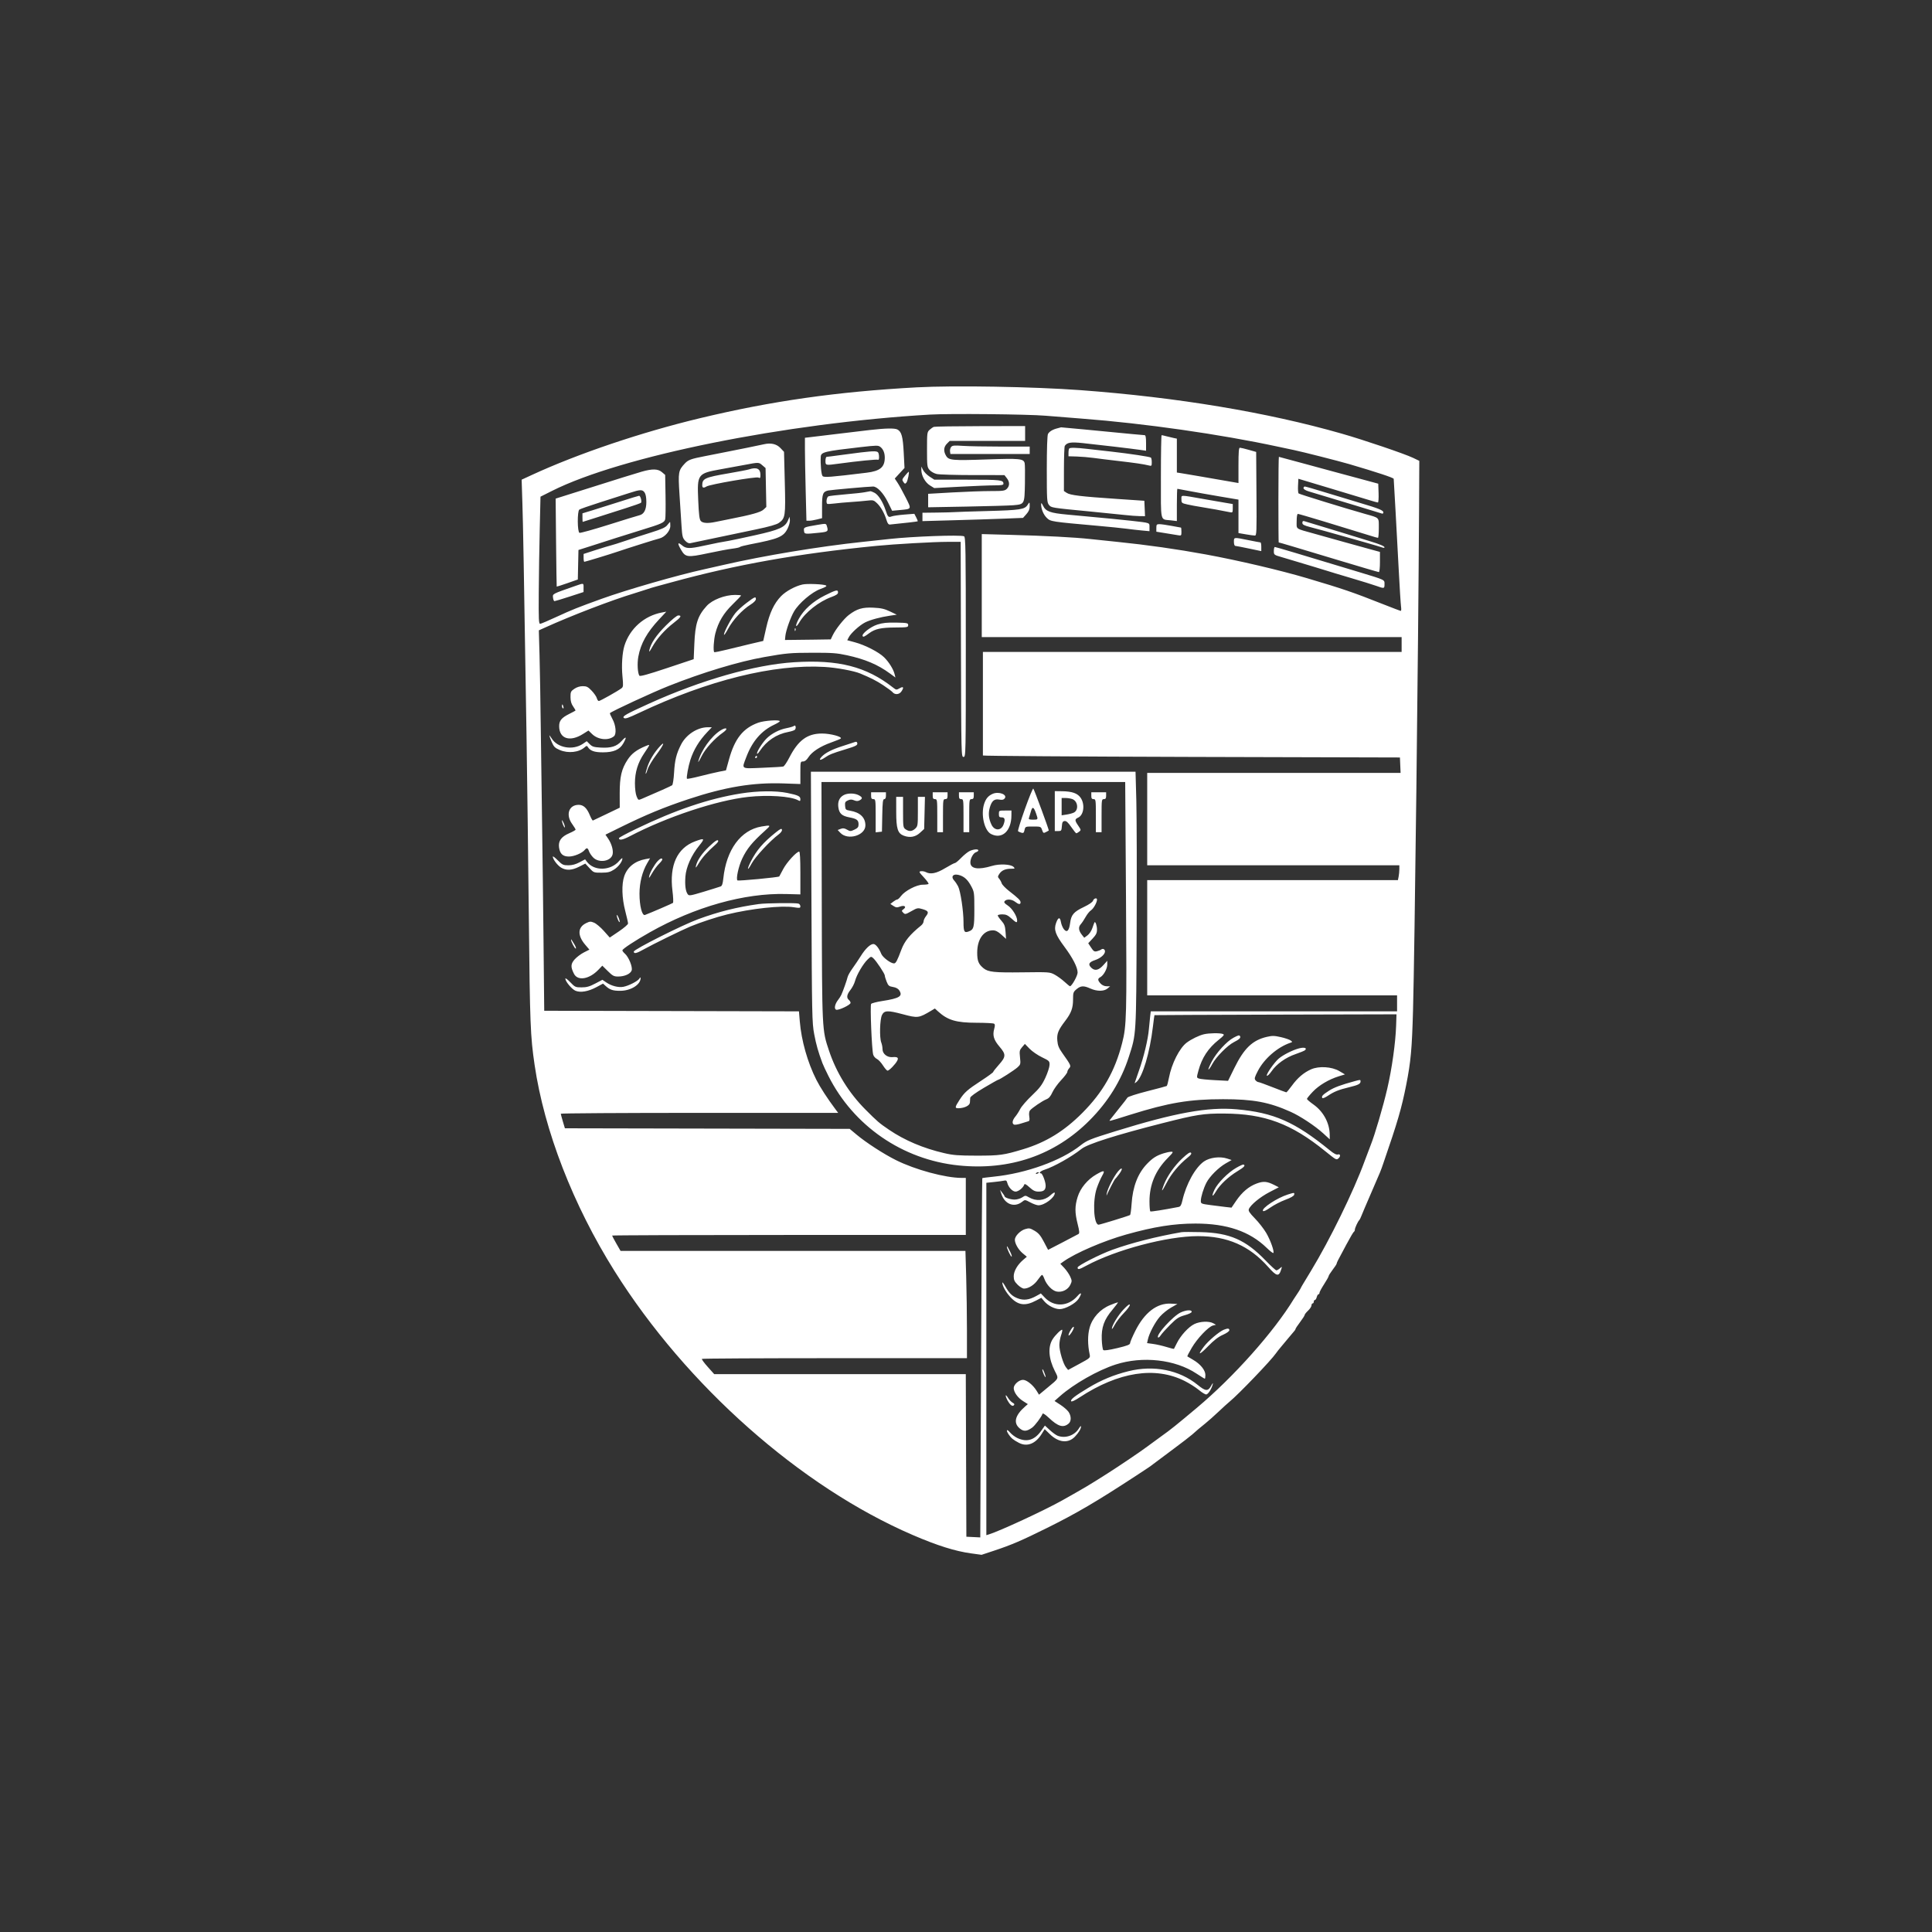 <svg width="100" height="100" viewBox="0 0 100 100" fill="none" xmlns="http://www.w3.org/2000/svg">
<rect x="0" y="0" width="100" height="100" fill="#333333" stroke="none"/>
<path fill-rule="evenodd" clip-rule="evenodd" d="M47.45 20.049C43.321 20.274 39.946 20.754 36.23 21.646C33.189 22.376 29.911 23.483 27.513 24.591L27 24.828L27.039 26.053C27.076 27.207 27.112 29.197 27.255 38.233C27.288 40.295 27.34 44.46 27.372 47.488C27.429 53.008 27.453 53.636 27.671 55.119C28.172 58.529 29.66 62.366 31.807 65.788C35.531 71.722 41.44 76.952 47.244 79.452C48.511 79.998 49.44 80.29 50.265 80.403L50.806 80.477L51.446 80.265C52.352 79.965 52.87 79.743 54.185 79.091C55.733 78.323 56.734 77.736 58.818 76.373C59.484 75.937 59.536 75.902 59.693 75.779C59.764 75.724 60.207 75.392 60.678 75.043C61.149 74.694 61.614 74.336 61.712 74.248C61.938 74.043 62.083 73.921 62.4 73.666C62.541 73.553 62.843 73.285 63.07 73.07C63.297 72.854 63.561 72.615 63.657 72.537C64.109 72.167 65.805 70.399 66.039 70.052C66.09 69.977 66.214 69.82 66.314 69.704C66.413 69.589 66.588 69.379 66.702 69.239C66.816 69.098 66.942 68.949 66.982 68.907C67.023 68.865 67.056 68.812 67.056 68.788C67.056 68.764 67.162 68.604 67.292 68.432C67.422 68.26 67.529 68.094 67.529 68.062C67.529 68.031 67.608 67.93 67.706 67.839C67.803 67.747 67.883 67.625 67.883 67.568C67.883 67.511 67.909 67.464 67.942 67.464C67.974 67.464 68.001 67.424 68.001 67.376C68.001 67.327 68.027 67.287 68.059 67.287C68.091 67.287 68.133 67.221 68.154 67.139C68.174 67.058 68.215 66.992 68.244 66.992C68.273 66.992 68.296 66.957 68.296 66.915C68.296 66.873 68.403 66.675 68.532 66.475C68.662 66.275 68.769 66.085 68.769 66.054C68.769 66.023 68.862 65.875 68.975 65.726C69.089 65.577 69.182 65.436 69.182 65.412C69.183 65.388 69.218 65.302 69.261 65.22C69.305 65.139 69.495 64.78 69.685 64.423C69.875 64.066 70.052 63.765 70.079 63.754C70.105 63.743 70.127 63.695 70.127 63.648C70.127 63.56 70.291 63.207 70.357 63.153C70.376 63.137 70.423 63.044 70.46 62.947C70.497 62.849 70.717 62.331 70.95 61.795C71.495 60.54 71.452 60.645 71.605 60.201C72.34 58.071 72.546 57.364 72.785 56.154C73.024 54.941 73.082 54.31 73.138 52.288C73.222 49.264 73.411 33.59 73.45 26.392L73.463 23.853L73.139 23.698C72.693 23.486 70.589 22.771 69.445 22.444C65.586 21.339 60.932 20.565 55.925 20.194C53.49 20.015 49.384 19.944 47.45 20.049ZM54.123 21.518C54.529 21.553 55.38 21.621 56.013 21.669C59.224 21.913 63.181 22.479 66.141 23.118C66.466 23.188 66.843 23.268 66.979 23.296C67.4 23.382 69.303 23.866 69.832 24.021C71.273 24.444 72.124 24.726 72.138 24.784C72.145 24.809 72.303 27.692 72.396 29.463C72.445 30.405 72.5 31.276 72.517 31.397C72.535 31.519 72.53 31.619 72.505 31.619C72.481 31.619 72.062 31.461 71.575 31.268C70.02 30.652 69.521 30.482 67.647 29.926C66.261 29.515 64.103 29.009 62.42 28.699C60.925 28.424 59.369 28.203 57.814 28.045C57.359 27.999 56.735 27.934 56.426 27.9C55.619 27.812 54.086 27.731 52.337 27.685L50.816 27.644V30.311V32.977H61.682H72.548V33.361V33.745H61.712H50.875V36.402C50.875 37.864 50.875 39.079 50.875 39.104C50.875 39.128 55.732 39.161 61.667 39.178L72.46 39.207L72.477 39.606L72.494 40.004H65.937H59.379V42.396V44.788H65.905H72.43V44.987C72.43 45.097 72.413 45.269 72.393 45.371L72.356 45.555H65.868H59.379V48.538V51.52H65.846H72.312V51.933V52.347H65.938H59.564L59.533 52.598C59.516 52.736 59.487 53.034 59.467 53.26C59.421 53.807 59.201 54.72 58.941 55.447C58.825 55.772 58.73 56.047 58.73 56.059C58.73 56.072 58.772 56.047 58.823 56.004C59.141 55.74 59.515 54.484 59.674 53.143C59.713 52.819 59.749 52.549 59.754 52.544C59.759 52.539 62.58 52.527 66.023 52.517L72.282 52.501L72.263 53.088C72.233 53.978 72.046 55.314 71.805 56.349C71.592 57.269 71.159 58.743 70.952 59.256C70.893 59.402 70.747 59.787 70.628 60.112C70.061 61.664 68.833 64.174 67.853 65.786C67.382 66.561 67.363 66.594 67.314 66.697C67.29 66.745 67.216 66.865 67.149 66.962C67.082 67.06 67 67.183 66.967 67.237C65.933 68.938 63.855 71.271 61.948 72.87C60.874 73.771 60.59 73.999 60.151 74.311C59.898 74.492 59.548 74.748 59.373 74.88C59.056 75.12 57.934 75.878 57.312 76.273C56.314 76.906 56.22 76.962 54.98 77.66C54.074 78.169 51.745 79.249 51.185 79.42L51.053 79.46V70.341V61.221L51.451 61.18C51.67 61.158 51.906 61.126 51.975 61.109C52.071 61.085 52.109 61.111 52.136 61.22C52.195 61.453 52.405 61.677 52.565 61.677C52.712 61.677 52.959 61.48 53.013 61.319C53.034 61.256 53.105 61.291 53.287 61.456C53.48 61.63 53.581 61.677 53.757 61.677C54.024 61.677 54.123 61.594 54.123 61.371C54.123 61.175 53.955 60.732 53.881 60.732C53.743 60.732 53.852 60.615 54.05 60.551C54.56 60.386 55.445 59.888 55.984 59.463C56.305 59.21 57.769 58.746 60.176 58.134C61.94 57.686 62.289 57.631 63.365 57.637C65.459 57.647 66.837 58.16 68.591 59.583C69.155 60.039 69.17 60.048 69.273 59.962C69.401 59.857 69.383 59.713 69.249 59.755C69.172 59.78 69.041 59.712 68.828 59.538C67.021 58.067 65.936 57.589 64.005 57.417C62.533 57.286 60.82 57.596 57.726 58.555C56.425 58.957 56.256 59.026 55.925 59.288C54.924 60.08 53.111 60.733 51.444 60.903C51.124 60.935 50.853 60.971 50.843 60.981C50.832 60.992 50.805 65.18 50.781 70.288L50.739 79.576L50.379 79.558L50.019 79.541L50.004 75.333L49.989 71.126L43.479 71.126H36.968L36.632 70.749C36.446 70.542 36.311 70.356 36.331 70.336C36.351 70.315 39.446 70.299 43.208 70.299H50.049V68.862C50.049 68.071 50.031 66.822 50.01 66.086L49.971 64.748H41.046H32.121L31.902 64.367C31.782 64.157 31.683 63.971 31.683 63.953C31.683 63.936 35.802 63.921 40.836 63.921H49.99V62.445V60.968H49.776C48.93 60.968 47.366 60.544 46.368 60.044C45.727 59.723 44.834 59.144 44.336 58.728L43.979 58.43L36.609 58.415L29.239 58.4L29.133 58.045C29.075 57.85 29.027 57.671 29.026 57.647C29.026 57.622 32.256 57.602 36.205 57.602H43.384L43.247 57.42C42.825 56.857 42.452 56.281 42.254 55.89C41.798 54.985 41.479 53.859 41.397 52.864L41.354 52.347L34.762 52.332L28.169 52.317L28.133 48.744C28.113 46.779 28.08 44.095 28.06 42.78C28.039 41.465 28.009 39.219 27.992 37.79C27.975 36.361 27.946 34.615 27.926 33.909L27.89 32.627L28.207 32.484C29.583 31.86 31.667 31.061 32.835 30.709C33.127 30.62 33.432 30.523 33.514 30.493C33.595 30.462 33.807 30.398 33.986 30.35C34.165 30.302 34.51 30.208 34.754 30.141C38.114 29.22 41.287 28.656 45.354 28.255C46.295 28.162 48.346 28.046 49.045 28.046H49.724L49.739 33.612C49.754 39.129 49.755 39.178 49.872 39.178C49.989 39.178 49.99 39.133 49.99 33.485C49.99 28.349 49.98 27.79 49.896 27.757C49.684 27.676 47.24 27.765 46.033 27.898C45.724 27.932 45.1 28 44.645 28.048C42.415 28.284 39.548 28.758 37.47 29.235C37.129 29.314 36.678 29.415 36.466 29.462C35.077 29.766 32.453 30.521 31.141 30.994C29.894 31.444 29.609 31.558 28.819 31.923C28.397 32.119 28.011 32.283 27.963 32.288C27.886 32.297 27.876 32.087 27.886 30.674C27.892 29.781 27.915 28.298 27.937 27.379L27.976 25.708L28.575 25.407C32.151 23.613 40.636 21.899 48.129 21.459C49.151 21.399 53.194 21.439 54.123 21.518ZM48.336 22.094C48.287 22.112 48.188 22.181 48.115 22.247C47.988 22.362 47.982 22.41 47.982 23.27C47.982 24.12 47.989 24.18 48.115 24.326C48.188 24.411 48.353 24.504 48.484 24.534C48.614 24.564 49.456 24.589 50.354 24.59L51.989 24.591L52.111 24.747C52.266 24.943 52.267 25.148 52.116 25.3C52.01 25.405 51.919 25.418 51.274 25.417C50.876 25.417 49.986 25.449 49.296 25.488L48.041 25.56V25.909V26.257L50.063 26.22C51.176 26.2 52.249 26.168 52.449 26.151C53.033 26.099 53.028 26.109 53.05 25.031C53.06 24.52 53.054 24.042 53.036 23.969C52.978 23.741 52.775 23.721 51.116 23.779C49.283 23.843 49.108 23.828 48.968 23.591C48.827 23.353 48.843 23.135 49.013 22.965L49.157 22.82H51.109H53.06V22.436V22.052L50.743 22.057C49.468 22.059 48.385 22.076 48.336 22.094ZM54.743 22.166C54.491 22.227 54.313 22.333 54.243 22.463C54.206 22.532 54.182 23.233 54.182 24.286C54.182 25.864 54.191 26.006 54.292 26.131C54.415 26.283 54.389 26.279 56.486 26.481C57.184 26.549 57.968 26.628 58.228 26.657C58.487 26.687 58.828 26.712 58.983 26.714L59.266 26.717L59.249 26.319L59.231 25.92L57.785 25.822C55.944 25.698 55.399 25.632 55.215 25.512L55.068 25.415L55.069 24.28C55.07 23.655 55.09 23.115 55.113 23.08C55.233 22.901 55.425 22.87 56.032 22.933C56.817 23.015 58.615 23.227 59.01 23.285L59.32 23.33V22.927C59.32 22.645 59.298 22.524 59.246 22.524C59.174 22.523 58.654 22.474 56.161 22.232C55.479 22.166 54.921 22.115 54.921 22.118C54.921 22.121 54.841 22.142 54.743 22.166ZM45 22.26C44.642 22.301 43.885 22.392 43.317 22.461C42.748 22.531 42.144 22.604 41.973 22.623L41.663 22.659L41.663 23.256C41.663 23.584 41.681 24.551 41.702 25.403L41.741 26.953H41.883C41.961 26.953 42.142 26.924 42.286 26.887L42.549 26.821V26.213C42.549 25.564 42.592 25.451 42.863 25.389C42.999 25.358 44.967 25.183 45.19 25.182C45.404 25.182 45.722 25.518 45.957 25.992L46.176 26.437L46.572 26.4C47.202 26.341 47.188 26.368 46.882 25.758C46.734 25.464 46.546 25.121 46.463 24.996L46.313 24.769L46.565 24.495L46.817 24.222L46.776 23.422C46.733 22.594 46.665 22.346 46.45 22.231C46.307 22.155 45.834 22.164 45 22.26ZM60.088 24.674C60.088 27.095 60.036 26.867 60.595 26.932L60.914 26.97V26.135C60.914 25.676 60.926 25.3 60.94 25.3C60.954 25.3 61.226 25.351 61.545 25.413C61.864 25.475 62.57 25.601 63.114 25.693L64.103 25.86V26.726V27.591L64.477 27.656C64.683 27.692 64.896 27.721 64.951 27.721C65.042 27.721 65.049 27.551 65.034 25.556L65.019 23.392L64.635 23.283C64.424 23.223 64.218 23.174 64.177 23.174C64.121 23.174 64.103 23.396 64.103 24.088V25.002L63.941 24.974C63.761 24.943 63.066 24.823 62.037 24.644C61.663 24.58 61.258 24.511 61.136 24.492L60.914 24.458V23.581V22.704L60.752 22.671C60.663 22.652 60.494 22.612 60.376 22.581C60.259 22.55 60.146 22.524 60.125 22.524C60.105 22.524 60.088 23.492 60.088 24.674ZM39.537 22.995C39.423 23.022 39.038 23.102 38.681 23.174C38.324 23.245 37.792 23.351 37.5 23.41C37.208 23.468 36.742 23.56 36.466 23.614C35.768 23.749 35.622 23.803 35.449 23.988C35.111 24.349 35.096 24.435 35.17 25.583C35.207 26.158 35.255 26.899 35.276 27.229C35.31 27.759 35.332 27.848 35.462 27.986C35.556 28.087 35.651 28.133 35.728 28.116C35.793 28.101 36.112 28.034 36.437 27.967C36.762 27.899 37.28 27.791 37.588 27.726C37.897 27.66 38.596 27.514 39.142 27.4C39.812 27.26 40.192 27.152 40.315 27.065C40.649 26.827 40.666 26.709 40.621 24.963L40.581 23.387L40.398 23.193C40.197 22.978 39.9 22.91 39.537 22.995ZM45.566 23.132C45.715 23.246 45.797 23.444 45.796 23.687C45.794 24.184 45.554 24.383 44.852 24.468C42.967 24.698 42.654 24.722 42.576 24.641C42.51 24.573 42.459 24.014 42.483 23.633C42.498 23.401 42.688 23.355 44.527 23.145C45.381 23.048 45.455 23.047 45.566 23.132ZM49.231 23.134C49.189 23.185 49.163 23.288 49.173 23.363L49.192 23.499H51.244H53.297L53.297 23.307L53.297 23.115H51.829C51.022 23.115 50.125 23.098 49.835 23.078C49.396 23.047 49.296 23.056 49.231 23.134ZM55.344 23.213C55.322 23.235 55.304 23.335 55.305 23.435L55.305 23.617L55.733 23.629C55.968 23.636 56.36 23.669 56.604 23.702C56.847 23.736 57.405 23.805 57.844 23.855C58.732 23.957 59.21 24.027 59.453 24.09C59.608 24.13 59.615 24.122 59.615 23.922C59.615 23.807 59.594 23.699 59.567 23.683C59.492 23.637 58.489 23.485 57.548 23.378C57.078 23.325 56.493 23.258 56.249 23.231C55.698 23.168 55.395 23.162 55.344 23.213ZM44.557 23.418C44.313 23.447 43.83 23.509 43.483 23.558C43.136 23.607 42.824 23.646 42.789 23.646C42.754 23.646 42.726 23.74 42.726 23.853C42.726 24.091 42.731 24.092 43.405 24C44.392 23.865 45.396 23.765 45.447 23.797C45.508 23.835 45.521 23.589 45.466 23.445C45.426 23.34 45.266 23.335 44.557 23.418ZM66.17 25.861C66.17 27.079 66.177 28.076 66.185 28.076C66.215 28.076 67.012 28.313 69.139 28.955C70.334 29.316 71.337 29.611 71.369 29.611C71.402 29.611 71.426 29.388 71.426 29.089V28.567L70.939 28.434C70.671 28.362 70.026 28.183 69.507 28.038C68.987 27.892 68.323 27.706 68.031 27.625C67.012 27.34 67.115 27.412 67.115 26.979C67.115 26.751 67.14 26.599 67.178 26.599C67.212 26.599 67.817 26.775 68.521 26.989C70.259 27.518 70.452 27.577 70.895 27.717C71.106 27.784 71.298 27.839 71.323 27.839C71.347 27.839 71.367 27.613 71.367 27.336C71.367 26.762 71.419 26.816 70.661 26.602C69.57 26.293 67.257 25.58 67.216 25.54C67.189 25.515 67.176 25.334 67.186 25.138L67.204 24.781L68.857 25.277C69.767 25.55 70.681 25.826 70.89 25.891C71.098 25.956 71.292 26.009 71.32 26.009C71.349 26.009 71.364 25.79 71.355 25.522L71.338 25.036L70.304 24.756C69.736 24.602 69.178 24.452 69.064 24.422C68.95 24.393 68.264 24.206 67.539 24.008C66.813 23.809 66.209 23.646 66.195 23.646C66.181 23.646 66.17 24.643 66.17 25.861ZM39.46 24.084L39.626 24.227L39.645 25.234L39.665 26.241L39.517 26.379C39.37 26.514 38.893 26.647 37.736 26.873C37.476 26.924 37.157 26.989 37.027 27.016C36.641 27.098 36.375 27.081 36.274 26.968C36.202 26.888 36.172 26.645 36.139 25.877C36.081 24.539 36.107 24.504 37.313 24.287C37.676 24.222 38.225 24.121 38.533 24.064C39.286 23.922 39.271 23.922 39.46 24.084ZM47.689 24.326C47.689 24.616 47.887 24.973 48.133 25.125L48.357 25.263L49.69 25.192C50.423 25.153 51.229 25.121 51.481 25.122C51.817 25.123 51.938 25.103 51.938 25.046C51.938 24.842 51.819 24.828 50.078 24.828H48.36L48.113 24.668C47.978 24.58 47.827 24.427 47.778 24.328L47.689 24.148L47.689 24.326ZM38.769 24.295C38.688 24.322 38.21 24.414 37.706 24.5C36.481 24.71 36.348 24.77 36.348 25.119C36.348 25.254 36.416 25.273 36.571 25.179C36.754 25.067 39.143 24.657 39.257 24.718C39.345 24.765 39.36 24.745 39.36 24.576C39.36 24.258 39.165 24.165 38.769 24.295ZM33.218 24.413C32.866 24.513 32.183 24.727 29.675 25.519L28.76 25.808L28.782 28.078C28.795 29.327 28.809 30.355 28.815 30.362C28.82 30.369 29.068 30.289 29.366 30.185L29.908 29.995L29.924 29.231L29.941 28.467L30.65 28.241C31.039 28.116 31.597 27.937 31.89 27.843C32.182 27.748 32.78 27.561 33.218 27.427C34.242 27.114 34.388 27.048 34.431 26.877C34.45 26.8 34.458 26.253 34.448 25.659L34.429 24.581L34.263 24.439C34.06 24.264 33.766 24.256 33.218 24.413ZM46.841 24.624C46.689 24.806 46.682 24.836 46.758 24.945C46.832 25.051 46.853 25.055 46.916 24.979C46.982 24.899 47.082 24.409 47.03 24.419C47.018 24.421 46.932 24.513 46.841 24.624ZM67.469 25.268C67.469 25.32 67.582 25.388 67.75 25.438C68.99 25.809 71.46 26.557 71.524 26.581C71.569 26.599 71.603 26.573 71.603 26.523C71.603 26.415 71.376 26.322 70.422 26.04C70.016 25.92 69.216 25.677 68.645 25.502C68.074 25.326 67.576 25.182 67.538 25.182C67.5 25.182 67.469 25.221 67.469 25.268ZM33.363 25.49C33.422 25.575 33.455 25.752 33.455 25.984C33.455 26.386 33.329 26.621 33.087 26.673C33.013 26.689 32.305 26.907 31.514 27.157C30.723 27.406 30.039 27.597 29.994 27.579C29.883 27.537 29.875 26.465 29.985 26.378C30.026 26.345 30.524 26.172 31.093 25.991C31.661 25.811 32.325 25.599 32.569 25.519C33.135 25.333 33.25 25.329 33.363 25.49ZM44.763 25.477C44.633 25.503 44.179 25.552 43.753 25.587C43.328 25.623 42.936 25.668 42.882 25.689C42.792 25.723 42.743 26.006 42.815 26.078C42.831 26.094 42.997 26.087 43.184 26.062C43.37 26.038 43.749 26.003 44.025 25.986C44.301 25.968 44.681 25.936 44.869 25.914C45.192 25.876 45.222 25.883 45.392 26.044C45.592 26.235 45.779 26.567 45.888 26.924C45.941 27.098 45.989 27.157 46.07 27.149C46.88 27.068 47.484 26.997 47.499 26.983C47.51 26.973 47.475 26.881 47.422 26.779L47.326 26.594L46.812 26.634C46.53 26.657 46.235 26.699 46.156 26.728C45.983 26.792 45.956 26.765 45.835 26.399C45.694 25.973 45.461 25.608 45.266 25.507C45.171 25.458 45.073 25.421 45.047 25.425C45.021 25.428 44.893 25.452 44.763 25.477ZM32.096 25.962C31.593 26.124 30.949 26.327 30.665 26.413L30.148 26.57L30.148 26.791C30.148 26.913 30.154 27.012 30.162 27.012C30.171 27.012 30.496 26.909 30.886 26.783C31.276 26.657 31.946 26.443 32.376 26.307C32.805 26.172 33.168 26.042 33.182 26.02C33.229 25.943 33.146 25.654 33.079 25.661C33.042 25.664 32.6 25.799 32.096 25.962ZM61.151 25.84C61.151 26.034 61.161 26.043 61.461 26.111C61.631 26.15 61.957 26.21 62.184 26.245C62.554 26.302 63.319 26.44 63.675 26.515C63.795 26.54 63.808 26.52 63.808 26.316V26.089L63.41 26.022C63.19 25.985 62.692 25.899 62.302 25.83C61.042 25.609 61.151 25.608 61.151 25.84ZM53.19 26.131C53.041 26.368 52.807 26.405 51.141 26.45C50.264 26.473 49.48 26.499 49.399 26.507C49.318 26.515 48.913 26.526 48.498 26.531L47.746 26.54V26.756V26.973L49.355 26.928C50.24 26.904 51.411 26.866 51.958 26.845L52.952 26.806L53.124 26.613C53.245 26.478 53.297 26.358 53.297 26.214C53.297 25.974 53.291 25.969 53.19 26.131ZM53.889 26.097C53.887 26.343 54.011 26.642 54.184 26.808C54.382 26.997 54.396 27 56.84 27.218C57.408 27.268 58.059 27.334 58.287 27.364C58.514 27.395 58.879 27.436 59.099 27.457L59.497 27.494V27.286C59.497 27.049 59.554 27.069 58.552 26.955C58.038 26.896 57.502 26.845 55.245 26.636C54.354 26.554 54.133 26.473 53.986 26.174C53.915 26.03 53.89 26.01 53.889 26.097ZM40.787 26.934C40.636 27.292 40.343 27.424 39.076 27.705C38.436 27.847 37.833 27.975 37.736 27.99C37.452 28.033 37.01 28.12 36.411 28.25C35.676 28.41 35.512 28.405 35.29 28.218C35.069 28.032 35.056 28.124 35.255 28.463C35.48 28.848 35.583 28.861 36.646 28.635C37.148 28.528 37.718 28.421 37.913 28.398C38.108 28.374 38.281 28.336 38.297 28.313C38.313 28.29 38.552 28.228 38.828 28.175C40.305 27.891 40.554 27.786 40.767 27.356C40.842 27.204 40.895 27.005 40.885 26.913L40.866 26.747L40.787 26.934ZM67.41 27.061C67.41 27.153 67.489 27.196 67.809 27.28C68.276 27.403 68.812 27.55 69.389 27.715C69.616 27.779 70.174 27.938 70.629 28.066C71.084 28.195 71.502 28.319 71.559 28.342C71.616 28.365 71.662 28.36 71.662 28.331C71.662 28.271 71.429 28.172 70.924 28.018C70.729 27.959 70.39 27.855 70.171 27.786C69.952 27.718 69.606 27.612 69.403 27.55C68.178 27.177 67.605 27.004 67.514 26.976C67.44 26.954 67.41 26.979 67.41 27.061ZM34.539 27.179C34.441 27.304 34.252 27.39 33.683 27.567C33.281 27.692 32.687 27.885 32.362 27.996C32.037 28.106 31.707 28.211 31.628 28.228C31.549 28.245 31.197 28.352 30.846 28.465L30.207 28.672V28.876C30.207 28.988 30.223 29.079 30.244 29.079C30.288 29.079 31.547 28.696 31.919 28.569C32.48 28.378 33.965 27.909 34.128 27.872C34.405 27.808 34.695 27.477 34.695 27.225C34.695 27.108 34.688 27.014 34.68 27.016C34.672 27.018 34.609 27.091 34.539 27.179ZM42.318 27.166C41.6 27.288 41.594 27.291 41.615 27.472C41.636 27.652 41.639 27.652 42.416 27.572C42.866 27.525 42.885 27.507 42.794 27.215C42.757 27.096 42.742 27.094 42.318 27.166ZM59.852 27.326V27.521L60.309 27.595C60.561 27.635 60.853 27.683 60.959 27.701C61.146 27.734 61.151 27.729 61.151 27.521C61.151 27.404 61.14 27.308 61.126 27.308C61.113 27.308 60.894 27.268 60.639 27.219C60.385 27.171 60.103 27.131 60.014 27.131C59.87 27.131 59.852 27.152 59.852 27.326ZM63.867 28.046C63.867 28.17 63.897 28.254 63.941 28.256C63.982 28.258 64.3 28.319 64.65 28.393L65.284 28.526V28.301C65.284 28.177 65.265 28.075 65.24 28.075C65.216 28.075 64.934 28.021 64.614 27.957C63.85 27.802 63.867 27.8 63.867 28.046ZM65.934 28.516C65.934 28.719 65.937 28.721 66.362 28.844C66.598 28.913 66.95 29.018 67.145 29.078C67.34 29.138 67.738 29.258 68.031 29.344C68.323 29.43 68.628 29.524 68.71 29.552C68.791 29.58 69.322 29.741 69.891 29.908C70.459 30.076 71.065 30.263 71.236 30.325C71.648 30.474 71.662 30.471 71.662 30.238C71.662 30.001 71.718 30.028 70.363 29.617C67.358 28.707 66.032 28.312 65.986 28.312C65.957 28.312 65.934 28.404 65.934 28.516ZM29.793 30.323C28.562 30.753 28.604 30.731 28.624 30.932C28.634 31.034 28.668 31.116 28.701 31.115C28.733 31.114 29.085 31.008 29.482 30.879L30.204 30.644L30.205 30.423C30.207 30.17 30.223 30.174 29.793 30.323ZM41.545 30.252C41.165 30.334 40.681 30.597 40.427 30.858C40.064 31.233 39.831 31.729 39.657 32.501L39.505 33.175L38.886 33.319C38.546 33.398 37.981 33.535 37.632 33.623C37.282 33.711 36.983 33.77 36.968 33.754C36.907 33.693 36.943 33.105 37.027 32.782C37.18 32.195 37.45 31.741 37.92 31.283C38.16 31.049 38.356 30.843 38.356 30.825C38.356 30.807 38.217 30.792 38.046 30.793C37.516 30.794 36.868 31.046 36.579 31.362C36.116 31.87 35.982 32.281 35.939 33.326L35.905 34.119L34.521 34.581C33.519 34.915 33.124 35.023 33.093 34.972C33.002 34.826 32.976 34.34 33.04 33.988C33.162 33.315 33.487 32.731 34.112 32.062L34.488 31.66L34.263 31.702C33.347 31.872 32.598 32.535 32.321 33.42C32.208 33.781 32.164 34.445 32.217 34.991C32.266 35.487 32.26 35.554 32.169 35.624C31.979 35.769 31.064 36.284 30.996 36.284C30.959 36.284 30.912 36.218 30.892 36.138C30.871 36.058 30.753 35.885 30.628 35.754C30.438 35.554 30.365 35.516 30.166 35.516C30.016 35.516 29.855 35.566 29.728 35.653C29.545 35.777 29.528 35.814 29.529 36.083C29.531 36.294 29.57 36.432 29.669 36.57C29.744 36.676 29.797 36.772 29.785 36.782C29.773 36.793 29.631 36.868 29.468 36.95C29.055 37.157 28.936 37.306 28.942 37.607C28.956 38.246 29.508 38.415 30.183 37.986L30.459 37.812L30.651 37.998C30.955 38.292 31.493 38.346 31.777 38.11C31.917 37.994 31.879 37.545 31.703 37.222C31.616 37.063 31.557 36.923 31.57 36.911C31.688 36.803 33.778 35.836 34.606 35.507C36.365 34.807 38.233 34.243 39.567 34.008C40.71 33.806 40.904 33.789 42.047 33.786C43.06 33.783 43.315 33.802 43.839 33.916C44.779 34.121 45.435 34.399 46.057 34.855L46.347 35.068L46.304 34.893C46.24 34.634 46.01 34.265 45.756 34.017C45.48 33.748 44.778 33.388 44.248 33.245L43.853 33.138L43.935 32.981C44.044 32.769 44.492 32.363 44.772 32.22C45.04 32.084 45.566 31.94 46.063 31.868L46.417 31.816L46.063 31.647C45.781 31.512 45.604 31.472 45.201 31.453C44.642 31.426 44.352 31.512 43.933 31.832C43.685 32.021 43.249 32.571 43.102 32.88L42.999 33.095L42.125 33.108C41.643 33.114 41.11 33.121 40.94 33.122L40.63 33.125L40.65 32.918C40.677 32.639 40.919 31.955 41.1 31.647C41.35 31.219 42.026 30.643 42.461 30.488C42.724 30.393 42.814 30.337 42.756 30.304C42.634 30.236 41.788 30.2 41.545 30.252ZM42.688 30.823C42.079 31.128 41.604 31.554 41.345 32.03C41.14 32.407 41.172 32.559 41.381 32.203C41.678 31.695 42.388 31.137 43.036 30.9C43.284 30.81 43.376 30.746 43.376 30.666C43.376 30.505 43.284 30.526 42.688 30.823ZM38.64 31.208C38.422 31.372 38.161 31.61 38.061 31.737C37.837 32.02 37.47 32.713 37.472 32.849C37.473 32.903 37.571 32.766 37.689 32.543C37.93 32.092 38.423 31.561 38.845 31.297C39.01 31.194 39.124 31.079 39.124 31.017C39.124 30.861 39.077 30.88 38.64 31.208ZM34.472 32.372C33.969 32.875 33.686 33.295 33.609 33.656C33.582 33.782 33.626 33.732 33.764 33.482C33.996 33.059 34.415 32.59 34.881 32.232C35.245 31.952 35.303 31.855 35.108 31.855C35.038 31.855 34.779 32.066 34.472 32.372ZM45.409 32.328C45.053 32.443 44.581 32.815 44.651 32.927C44.686 32.984 44.734 32.962 45 32.767C45.295 32.551 45.609 32.483 46.328 32.479C46.967 32.475 47.007 32.468 47.007 32.357C47.007 32.247 46.964 32.238 46.387 32.226C45.91 32.217 45.685 32.24 45.409 32.328ZM41.136 32.598C41.139 32.667 41.153 32.681 41.172 32.634C41.189 32.591 41.187 32.54 41.167 32.521C41.148 32.501 41.134 32.536 41.136 32.598ZM41.102 34.277C39.065 34.406 36.298 35.195 33.602 36.416C32.392 36.964 32.192 37.078 32.291 37.16C32.361 37.218 32.51 37.168 33.078 36.899C36.649 35.209 40.059 34.364 42.68 34.521C43.298 34.557 44.203 34.724 44.527 34.861C45.098 35.101 45.348 35.228 45.707 35.462C45.935 35.611 46.158 35.777 46.203 35.831C46.317 35.97 46.541 35.954 46.65 35.798C46.801 35.583 46.766 35.508 46.568 35.622C46.401 35.718 46.388 35.716 46.228 35.591C44.842 34.502 43.399 34.132 41.102 34.277ZM29.085 36.546C29.085 36.593 29.109 36.646 29.138 36.664C29.168 36.683 29.178 36.644 29.161 36.579C29.125 36.441 29.085 36.424 29.085 36.546ZM39.246 37.407C38.462 37.69 38.031 38.23 37.734 39.304L37.576 39.873L37.227 39.942C37.034 39.98 36.585 40.086 36.227 40.177C35.87 40.269 35.568 40.327 35.556 40.307C35.52 40.247 35.627 39.661 35.733 39.333C35.906 38.8 36.186 38.339 36.608 37.893L36.845 37.642H36.637C36.098 37.642 35.512 38.022 35.248 38.544C35.008 39.017 34.927 39.343 34.89 39.989C34.871 40.322 34.825 40.617 34.79 40.644C34.735 40.686 34.015 41.008 33.231 41.342C33.037 41.425 33.036 41.425 32.95 41.219C32.899 41.096 32.864 40.82 32.864 40.538C32.864 39.971 33.014 39.48 33.335 39.001C33.673 38.495 33.669 38.511 33.416 38.617C32.954 38.809 32.697 39.003 32.492 39.311C32.171 39.794 32.074 40.205 32.076 41.067L32.078 41.806L31.403 42.13C31.032 42.309 30.71 42.462 30.689 42.47C30.667 42.478 30.598 42.358 30.534 42.204C30.378 41.823 30.201 41.658 29.952 41.658C29.442 41.658 29.268 42.172 29.616 42.652C29.714 42.787 29.793 42.917 29.792 42.942C29.792 42.967 29.642 43.051 29.46 43.13C29.044 43.31 28.887 43.533 28.937 43.872C28.985 44.199 29.136 44.335 29.45 44.334C29.711 44.334 30.124 44.161 30.262 43.995C30.372 43.863 30.423 43.879 30.488 44.064C30.52 44.154 30.619 44.3 30.709 44.389C31.005 44.684 31.618 44.584 31.707 44.226C31.757 44.027 31.659 43.675 31.481 43.412L31.338 43.202L32.116 42.819C33.426 42.173 34.382 41.779 35.64 41.362C37.548 40.731 38.98 40.495 40.552 40.55L41.427 40.581V39.998C41.427 39.425 41.43 39.414 41.565 39.414C41.659 39.414 41.748 39.344 41.845 39.193C42.029 38.909 42.456 38.632 43.018 38.432C43.263 38.344 43.486 38.254 43.514 38.23C43.62 38.138 42.991 37.967 42.549 37.967C41.787 37.967 41.315 38.314 40.855 39.212C40.731 39.453 40.59 39.662 40.541 39.675C40.492 39.689 40.007 39.718 39.463 39.74C38.324 39.787 38.386 39.828 38.625 39.194C38.933 38.373 39.407 37.822 40.074 37.51C40.23 37.437 40.36 37.357 40.361 37.332C40.367 37.24 39.562 37.294 39.246 37.407ZM41.102 37.571C41.07 37.601 40.89 37.655 40.702 37.691C40.333 37.762 39.939 37.967 39.682 38.22C39.474 38.425 39.183 38.878 39.183 38.996C39.183 39.047 39.243 38.997 39.316 38.886C39.672 38.348 40.188 38 40.803 37.885C40.957 37.856 41.11 37.806 41.142 37.773C41.221 37.695 41.182 37.498 41.102 37.571ZM37.292 37.808C36.81 38.113 36.285 38.846 36.142 39.414C36.122 39.495 36.198 39.375 36.312 39.146C36.511 38.746 36.981 38.227 37.436 37.906C37.724 37.703 37.595 37.615 37.292 37.808ZM28.435 38.074C28.435 38.101 28.491 38.251 28.558 38.409C28.663 38.652 28.724 38.713 28.968 38.818C29.406 39.007 29.968 38.945 30.264 38.677C30.355 38.595 30.381 38.592 30.423 38.66C30.546 38.863 30.764 38.941 31.205 38.941C31.763 38.941 32.079 38.802 32.263 38.476C32.454 38.135 32.419 38.084 32.179 38.35C31.92 38.636 31.634 38.726 31.078 38.694C30.742 38.675 30.653 38.647 30.524 38.518L30.37 38.364L30.169 38.5C29.652 38.851 28.854 38.712 28.553 38.219C28.488 38.113 28.435 38.048 28.435 38.074ZM44.232 38.413C44.167 38.438 43.888 38.529 43.612 38.616C43.072 38.785 42.705 38.973 42.525 39.172C42.358 39.355 42.445 39.381 42.684 39.22C42.931 39.052 43.07 38.995 43.731 38.794C44.32 38.614 44.398 38.573 44.371 38.455C44.356 38.393 44.315 38.38 44.232 38.413ZM34.157 38.629C33.872 38.938 33.635 39.325 33.515 39.675C33.449 39.867 33.407 40.035 33.421 40.049C33.435 40.063 33.481 39.959 33.523 39.818C33.565 39.677 33.767 39.339 33.972 39.067C34.339 38.58 34.455 38.305 34.157 38.629ZM39.094 39.178C39.074 39.21 39.086 39.237 39.12 39.237C39.155 39.237 39.183 39.21 39.183 39.178C39.183 39.145 39.171 39.119 39.157 39.119C39.142 39.119 39.114 39.145 39.094 39.178ZM41.999 46.426C42.024 52.581 42.031 52.939 42.143 53.528C42.247 54.079 42.351 54.444 42.571 55.033C42.608 55.131 42.745 55.425 42.877 55.687C44.178 58.278 46.713 60.023 49.612 60.322C52.265 60.596 54.605 59.791 56.397 57.988C57.358 57.023 58.031 55.934 58.428 54.703C58.817 53.501 58.808 53.655 58.833 48.036C58.846 45.226 58.838 42.257 58.816 41.436L58.775 39.945H50.374H41.972L41.999 46.426ZM58.281 46.426C58.324 52.618 58.312 53.096 58.081 53.991C57.707 55.448 57.086 56.535 56.017 57.609C55.081 58.548 54.14 59.126 52.972 59.48C51.956 59.788 51.747 59.817 50.551 59.816C49.607 59.815 49.34 59.795 48.868 59.685C47.798 59.438 46.826 59.026 46.023 58.481C45.505 58.129 45.418 58.055 44.793 57.428C43.937 56.568 43.289 55.52 42.909 54.382C42.547 53.297 42.55 53.382 42.534 46.633L42.519 40.477H50.38H58.24L58.281 46.426ZM53.047 41.88C52.83 42.488 52.671 43.003 52.694 43.024C52.717 43.045 52.793 43.079 52.863 43.1C52.97 43.133 52.997 43.11 53.03 42.959C53.07 42.781 53.072 42.78 53.473 42.78C53.869 42.78 53.877 42.783 53.938 42.96C53.996 43.124 54.013 43.134 54.136 43.07C54.21 43.032 54.278 42.995 54.285 42.989C54.308 42.971 53.531 40.865 53.484 40.818C53.46 40.794 53.264 41.272 53.047 41.88ZM38.349 41.07C36.704 41.331 34.976 41.915 32.916 42.907C32.433 43.14 32.037 43.353 32.037 43.382C32.037 43.511 32.228 43.477 32.604 43.281C34.51 42.283 37.086 41.428 38.723 41.248C39.746 41.136 40.919 41.213 41.301 41.417C41.41 41.476 41.427 41.469 41.427 41.367C41.427 41.213 41.316 41.16 40.756 41.044C40.155 40.921 39.225 40.931 38.349 41.07ZM54.596 41.983V43.016H54.77C54.932 43.016 54.944 42.999 54.962 42.765C54.976 42.564 55.004 42.511 55.101 42.497C55.191 42.484 55.281 42.564 55.448 42.807C55.572 42.987 55.69 43.133 55.71 43.132C55.731 43.131 55.796 43.093 55.856 43.048C55.96 42.969 55.958 42.957 55.812 42.741C55.621 42.461 55.621 42.403 55.808 42.318C56.096 42.187 56.166 41.637 55.938 41.299C55.778 41.061 55.494 40.96 54.965 40.954L54.596 40.949V41.983ZM45.088 41.185C45.088 41.323 45.114 41.363 45.206 41.363C45.319 41.363 45.324 41.402 45.324 42.223V43.083L45.487 43.064L45.649 43.046L45.666 42.204C45.679 41.51 45.697 41.363 45.769 41.363C45.826 41.363 45.856 41.302 45.856 41.185V41.008H45.472H45.088V41.185ZM48.277 41.185C48.277 41.323 48.303 41.363 48.395 41.363C48.508 41.363 48.513 41.402 48.513 42.219V43.075H48.661H48.809V42.219C48.809 41.402 48.814 41.363 48.927 41.363C49.019 41.363 49.045 41.323 49.045 41.185V41.008H48.661H48.277V41.185ZM49.635 41.185C49.635 41.323 49.661 41.363 49.753 41.363C49.866 41.363 49.871 41.402 49.871 42.219V43.075H50.019H50.167V42.219C50.167 41.402 50.172 41.363 50.285 41.363C50.377 41.363 50.403 41.323 50.403 41.185V41.008H50.019H49.635V41.185ZM51.377 41.09C51.149 41.192 51.026 41.339 50.938 41.612C50.76 42.166 50.949 42.988 51.294 43.167C51.862 43.46 52.35 43.016 52.351 42.204L52.352 41.953H52.027C51.706 41.953 51.702 41.955 51.702 42.13C51.702 42.28 51.725 42.307 51.85 42.307C52.013 42.307 52.041 42.423 51.941 42.684C51.817 43.011 51.474 43.01 51.318 42.682C51.175 42.38 51.146 42.103 51.229 41.809C51.328 41.455 51.464 41.338 51.721 41.386C51.867 41.414 51.943 41.398 51.999 41.331C52.166 41.13 51.697 40.948 51.377 41.09ZM56.486 41.185C56.486 41.323 56.512 41.363 56.604 41.363C56.716 41.363 56.722 41.402 56.722 42.219V43.075H56.869H57.017V42.219C57.017 41.402 57.022 41.363 57.135 41.363C57.227 41.363 57.253 41.323 57.253 41.185V41.008H56.869H56.486V41.185ZM43.669 41.154C43.449 41.273 43.353 41.49 43.392 41.781C43.436 42.106 43.573 42.233 43.961 42.306C44.349 42.38 44.439 42.448 44.439 42.67C44.439 42.808 44.398 42.86 44.227 42.942C44.029 43.036 44.005 43.036 43.842 42.943C43.709 42.866 43.632 42.857 43.513 42.902L43.358 42.961L43.495 43.106C43.879 43.515 44.793 43.245 44.793 42.722C44.793 42.315 44.518 42.05 44.006 41.963C43.776 41.924 43.758 41.907 43.742 41.712C43.727 41.533 43.748 41.492 43.884 41.429C44.006 41.374 44.083 41.372 44.207 41.423C44.327 41.473 44.401 41.473 44.492 41.425C44.661 41.334 44.647 41.264 44.441 41.157C44.227 41.047 43.869 41.045 43.669 41.154ZM46.388 42.027C46.388 42.891 46.465 43.136 46.775 43.254C47.092 43.374 47.378 43.325 47.614 43.109L47.834 42.907L47.855 42.076L47.875 41.245H47.692H47.509V42.002C47.509 42.717 47.502 42.766 47.373 42.888C47.211 43.039 47.054 43.051 46.873 42.924C46.748 42.837 46.742 42.792 46.742 42.038V41.245H46.565H46.387L46.388 42.027ZM55.508 41.362C55.795 41.471 55.842 41.931 55.581 42.06C55.51 42.095 55.339 42.141 55.201 42.162L54.95 42.2V41.752V41.304H55.153C55.264 41.304 55.424 41.33 55.508 41.362ZM53.63 42.114C53.739 42.425 53.738 42.426 53.468 42.426C53.281 42.426 53.232 42.406 53.258 42.341C53.275 42.294 53.32 42.145 53.357 42.008C53.433 41.725 53.505 41.753 53.63 42.114ZM29.087 42.466C29.084 42.571 29.202 42.86 29.235 42.827C29.251 42.811 29.224 42.707 29.176 42.597C29.128 42.486 29.088 42.428 29.087 42.466ZM39.415 42.78C38.339 42.963 37.592 43.982 37.438 45.477C37.411 45.738 37.373 45.853 37.303 45.881C37.249 45.902 36.859 46.024 36.437 46.152C35.728 46.366 35.663 46.376 35.596 46.284C35.485 46.133 35.444 45.824 35.476 45.376C35.512 44.882 35.785 44.268 36.192 43.768C36.497 43.393 36.469 43.364 35.977 43.548C35.049 43.895 34.642 44.785 34.806 46.105C34.847 46.428 34.858 46.712 34.832 46.734C34.791 46.768 33.714 47.233 33.385 47.358C33.235 47.415 33.1 46.893 33.1 46.26C33.1 45.688 33.245 45.114 33.499 44.68L33.648 44.425L33.418 44.466C32.864 44.566 32.472 44.88 32.31 45.354C32.168 45.773 32.188 46.478 32.362 47.15C32.442 47.458 32.508 47.751 32.508 47.8C32.509 47.848 32.296 48.032 32.035 48.208L31.561 48.528L31.256 48.185C31.088 47.997 30.861 47.805 30.751 47.759C30.573 47.685 30.529 47.687 30.335 47.782C29.896 47.997 29.881 48.422 30.297 48.907L30.507 49.153L30.219 49.299C30.06 49.38 29.845 49.543 29.74 49.662C29.537 49.893 29.53 50.054 29.71 50.405C29.904 50.786 30.5 50.687 30.972 50.196L31.176 49.983L31.461 50.264C31.711 50.511 31.777 50.545 31.995 50.545C32.329 50.544 32.626 50.412 32.693 50.234C32.758 50.063 32.542 49.53 32.338 49.355C32.27 49.297 32.215 49.222 32.215 49.189C32.216 49.116 32.859 48.694 33.632 48.257C35.97 46.937 38.532 46.217 40.687 46.274L41.427 46.294L41.427 45.186C41.427 44.457 41.406 44.079 41.365 44.079C41.23 44.079 40.723 44.633 40.54 44.98C40.434 45.183 40.341 45.356 40.335 45.364C40.3 45.411 38.209 45.609 38.169 45.57C38.088 45.488 38.226 44.848 38.412 44.451C38.653 43.937 38.929 43.597 39.592 43.001C39.922 42.705 39.914 42.696 39.415 42.78ZM40.157 43.084C39.495 43.614 39.153 44.013 38.857 44.602C38.642 45.03 38.681 45.114 38.903 44.699C39.086 44.355 39.864 43.514 40.297 43.193C40.417 43.104 40.487 43.006 40.474 42.947C40.457 42.867 40.397 42.893 40.157 43.084ZM36.699 43.822C36.33 44.173 36.086 44.534 36.022 44.821C35.992 44.955 36.025 44.924 36.167 44.684C36.337 44.397 36.62 44.081 37.016 43.733C37.103 43.657 37.175 43.571 37.175 43.541C37.175 43.421 37.029 43.507 36.699 43.822ZM50.196 44.045C50.099 44.089 49.901 44.247 49.756 44.397C49.611 44.547 49.464 44.67 49.428 44.67C49.393 44.67 49.166 44.789 48.924 44.934C48.468 45.209 48.163 45.271 47.916 45.138C47.851 45.104 47.74 45.084 47.669 45.094C47.55 45.111 47.563 45.138 47.819 45.413C47.973 45.579 48.081 45.731 48.06 45.753C48.039 45.774 47.904 45.792 47.76 45.792C47.443 45.792 46.834 46.11 46.634 46.38C46.562 46.479 46.474 46.559 46.439 46.559C46.405 46.559 46.311 46.611 46.231 46.674L46.085 46.788L46.242 46.891C46.374 46.977 46.429 46.983 46.583 46.925C46.813 46.838 46.941 46.93 46.768 47.057C46.66 47.137 46.66 47.149 46.752 47.243C46.845 47.337 46.87 47.333 47.172 47.162C47.478 46.989 47.506 46.984 47.749 47.056C48.056 47.147 48.09 47.217 47.928 47.423C47.86 47.509 47.805 47.629 47.805 47.69C47.805 47.751 47.747 47.847 47.677 47.903C47.093 48.375 46.82 48.71 46.651 49.164C46.439 49.732 46.367 49.866 46.272 49.866C46.1 49.866 45.686 49.553 45.612 49.367C45.496 49.076 45.325 48.862 45.207 48.862C45.046 48.862 44.791 49.105 44.557 49.481C44.443 49.664 44.249 49.951 44.127 50.12C44.004 50.289 43.889 50.494 43.871 50.575C43.837 50.727 43.642 51.282 43.548 51.49C43.519 51.555 43.443 51.675 43.379 51.756C43.212 51.968 43.162 52.218 43.278 52.263C43.399 52.309 44.025 52.013 44.025 51.909C44.025 51.865 43.985 51.797 43.937 51.756C43.803 51.645 43.83 51.477 44.021 51.236C44.116 51.116 44.223 50.905 44.259 50.768C44.341 50.456 44.678 49.883 44.911 49.66C45.079 49.498 45.091 49.496 45.201 49.596C45.359 49.739 45.797 50.399 45.797 50.494C45.797 50.537 45.84 50.68 45.892 50.81C45.975 51.019 46.016 51.053 46.221 51.086C46.372 51.11 46.486 51.171 46.544 51.259C46.742 51.561 46.564 51.673 45.662 51.813C45.378 51.857 45.12 51.924 45.09 51.961C45.029 52.034 45.122 54.329 45.197 54.59C45.22 54.672 45.305 54.77 45.386 54.809C45.467 54.847 45.609 55 45.703 55.148C45.796 55.296 45.904 55.417 45.941 55.417C46.024 55.417 46.347 55.084 46.44 54.904C46.522 54.744 46.455 54.694 46.19 54.717C45.921 54.74 45.679 54.545 45.679 54.306C45.679 54.207 45.65 54.051 45.614 53.96C45.515 53.704 45.54 52.76 45.652 52.535C45.772 52.296 45.947 52.289 46.718 52.494C47.509 52.705 47.552 52.699 48.2 52.313L48.389 52.2L48.554 52.351C49.055 52.807 49.494 52.937 50.545 52.938C51.003 52.939 51.41 52.96 51.45 52.985C51.505 53.02 51.507 53.086 51.459 53.258C51.367 53.593 51.436 53.825 51.732 54.172C52.077 54.576 52.074 54.693 51.702 55.11C51.54 55.292 51.407 55.461 51.407 55.486C51.407 55.511 51.135 55.71 50.802 55.927C50.064 56.409 49.916 56.54 49.659 56.939C49.416 57.316 49.411 57.367 49.62 57.362C49.932 57.353 50.196 57.219 50.203 57.065C50.206 56.987 50.213 56.877 50.218 56.822C50.223 56.759 50.492 56.563 50.927 56.305C51.313 56.077 51.644 55.89 51.662 55.89C51.729 55.89 52.505 55.392 52.667 55.245C52.826 55.1 52.832 55.075 52.796 54.731C52.761 54.403 52.771 54.354 52.903 54.201L53.048 54.032L53.29 54.282C53.423 54.419 53.712 54.618 53.931 54.723C54.314 54.908 54.33 54.924 54.324 55.122C54.321 55.236 54.224 55.534 54.108 55.785C53.934 56.159 53.81 56.323 53.414 56.699C53.148 56.951 52.877 57.264 52.81 57.394C52.744 57.525 52.627 57.707 52.55 57.799C52.395 57.985 52.369 58.164 52.492 58.211C52.537 58.229 52.703 58.2 52.861 58.149C53.019 58.098 53.186 58.046 53.23 58.035C53.289 58.019 53.302 57.953 53.275 57.789C53.253 57.647 53.267 57.531 53.312 57.475C53.422 57.342 53.95 56.983 54.159 56.9C54.291 56.848 54.378 56.747 54.473 56.536C54.546 56.376 54.749 56.093 54.925 55.907C55.101 55.72 55.245 55.529 55.245 55.483C55.245 55.436 55.288 55.35 55.341 55.292C55.449 55.172 55.434 55.139 54.984 54.504C54.803 54.248 54.748 54.109 54.727 53.862C54.697 53.504 54.771 53.32 55.132 52.846C55.447 52.433 55.541 52.177 55.541 51.734C55.541 51.381 55.554 51.342 55.722 51.2C55.94 51.017 56.093 51.009 56.435 51.164C56.772 51.317 57.139 51.319 57.321 51.167L57.46 51.051L57.278 51.049C57.167 51.048 57.047 50.995 56.968 50.911C56.81 50.742 56.806 50.656 56.953 50.578C57.123 50.486 57.312 50.142 57.312 49.923V49.729L57.12 49.944C56.874 50.219 56.677 50.268 56.496 50.1C56.302 49.919 56.356 49.802 56.685 49.692C56.968 49.597 57.194 49.398 57.194 49.243C57.194 49.133 57.085 49.078 57 49.145C56.961 49.175 56.86 49.217 56.776 49.237C56.646 49.268 56.601 49.239 56.475 49.047L56.327 48.822L56.554 48.579C56.735 48.385 56.781 48.29 56.78 48.112C56.779 47.908 56.697 47.675 56.65 47.742C56.639 47.757 56.591 47.887 56.543 48.03C56.494 48.178 56.384 48.344 56.289 48.414L56.121 48.538L56.008 48.397C55.828 48.176 55.804 47.989 55.938 47.84C56.002 47.769 56.117 47.598 56.193 47.459C56.269 47.321 56.394 47.166 56.472 47.115C56.601 47.031 56.781 46.709 56.781 46.561C56.781 46.45 56.612 46.498 56.574 46.62C56.55 46.694 56.371 46.817 56.101 46.946C55.577 47.194 55.443 47.35 55.39 47.771C55.339 48.179 55.221 48.295 55.063 48.092C55.001 48.012 54.934 47.846 54.913 47.723C54.866 47.445 54.77 47.468 54.659 47.783C54.539 48.124 54.63 48.381 55.093 49.002C55.527 49.584 55.777 50.072 55.777 50.339C55.777 50.506 55.475 51.047 55.382 51.047C55.363 51.047 55.234 50.943 55.096 50.815C54.957 50.688 54.728 50.522 54.587 50.446C54.336 50.312 54.3 50.31 52.914 50.328C51.46 50.347 51.146 50.314 50.903 50.113C50.647 49.901 50.58 49.736 50.58 49.311C50.58 48.619 50.906 48.155 51.392 48.154C51.531 48.154 51.651 48.215 51.828 48.375L52.073 48.596L52.047 48.233C52.025 47.93 51.989 47.835 51.832 47.656C51.728 47.538 51.643 47.415 51.643 47.384C51.643 47.353 51.749 47.327 51.879 47.327C52.066 47.327 52.163 47.37 52.344 47.534C52.602 47.767 52.647 47.783 52.647 47.641C52.647 47.431 52.391 47.02 52.167 46.872C51.986 46.752 51.952 46.703 52.004 46.64C52.102 46.523 52.372 46.541 52.545 46.678C52.725 46.819 52.824 46.828 52.824 46.705C52.824 46.604 52.714 46.495 52.223 46.112C52.038 45.968 51.869 45.791 51.847 45.718C51.825 45.645 51.766 45.539 51.717 45.483C51.637 45.392 51.638 45.365 51.727 45.23C51.844 45.05 52.042 44.965 52.339 44.965C52.535 44.965 52.546 44.957 52.461 44.871C52.319 44.73 51.736 44.702 51.348 44.819C50.626 45.037 50.226 44.972 50.226 44.636C50.226 44.428 50.379 44.154 50.52 44.109C50.586 44.088 50.639 44.046 50.639 44.016C50.639 43.937 50.403 43.952 50.196 44.045ZM28.613 44.338C28.613 44.473 28.854 44.792 29.04 44.906C29.304 45.067 29.596 45.053 29.974 44.862L30.295 44.699L30.512 44.935C30.726 45.167 30.738 45.172 31.133 45.17C31.468 45.168 31.577 45.141 31.785 45.008C32.014 44.86 32.215 44.592 32.215 44.432C32.215 44.395 32.142 44.451 32.054 44.555C31.616 45.077 30.756 45.103 30.381 44.606L30.285 44.479L29.995 44.633C29.797 44.739 29.615 44.788 29.417 44.788C29.155 44.788 29.104 44.764 28.87 44.53C28.728 44.388 28.612 44.301 28.613 44.338ZM34.045 44.565C33.869 44.754 33.646 45.151 33.602 45.353C33.573 45.484 33.606 45.452 33.74 45.217C33.836 45.047 33.998 44.826 34.098 44.725C34.199 44.625 34.281 44.518 34.281 44.488C34.281 44.393 34.172 44.429 34.045 44.565ZM49.716 45.316C49.949 45.405 50.106 45.563 50.275 45.88C50.426 46.163 50.432 46.214 50.432 47.067C50.432 48.009 50.406 48.113 50.139 48.212C49.911 48.297 49.871 48.226 49.871 47.726C49.871 47.155 49.716 46.125 49.593 45.88C49.544 45.783 49.453 45.647 49.391 45.579C49.176 45.344 49.372 45.185 49.716 45.316ZM39.271 46.794C38.142 46.952 37.212 47.184 36.145 47.574C35.33 47.871 32.805 49.141 32.805 49.253C32.805 49.381 32.943 49.351 33.316 49.141C33.771 48.884 35.28 48.145 35.729 47.957C36.255 47.739 37.079 47.468 37.638 47.331C38.877 47.027 40.459 46.856 41.087 46.959C41.392 47.008 41.427 47.003 41.427 46.911C41.427 46.855 41.385 46.792 41.333 46.772C41.21 46.725 39.648 46.742 39.271 46.794ZM31.924 47.367C31.917 47.472 32.036 47.761 32.072 47.726C32.089 47.709 32.063 47.606 32.016 47.496C31.968 47.387 31.927 47.329 31.924 47.367ZM29.557 48.639C29.557 48.74 29.746 49.099 29.799 49.099C29.834 49.099 29.802 48.999 29.729 48.877C29.573 48.617 29.557 48.596 29.557 48.639ZM29.262 50.654C29.262 50.801 29.599 51.203 29.788 51.282C30.048 51.389 30.444 51.322 30.864 51.098L31.213 50.911L31.345 51.031C31.566 51.232 31.719 51.284 32.099 51.284C32.654 51.284 33.166 50.961 33.158 50.617C33.157 50.577 33.129 50.592 33.095 50.65C33.02 50.779 32.543 51.025 32.265 51.077C32.008 51.125 31.648 51.033 31.382 50.851L31.181 50.714L30.807 50.91C30.513 51.065 30.363 51.106 30.103 51.106C29.789 51.106 29.761 51.094 29.517 50.84C29.377 50.693 29.262 50.609 29.262 50.654ZM62.316 53.533C62.063 53.592 61.677 53.78 61.43 53.962C61.053 54.241 60.643 55.05 60.503 55.791C60.462 56.008 60.411 56.197 60.389 56.211C60.368 56.224 59.913 56.346 59.378 56.482C58.842 56.618 58.384 56.766 58.358 56.811C58.332 56.856 58.146 57.096 57.944 57.344C57.743 57.593 57.538 57.85 57.49 57.916C57.386 58.059 57.278 58.082 58.493 57.701C60.499 57.073 61.569 56.894 63.309 56.894C64.873 56.894 65.686 57.046 66.805 57.548C67.302 57.77 68.073 58.281 68.488 58.661L68.828 58.972L68.826 58.745C68.823 58.134 68.504 57.538 67.986 57.17C67.799 57.038 67.647 56.907 67.647 56.879C67.647 56.851 67.78 56.686 67.944 56.514C68.263 56.176 68.777 55.87 69.293 55.71L69.615 55.611L69.325 55.44C68.932 55.21 68.27 55.168 67.862 55.348C67.483 55.516 67.164 55.787 66.869 56.193C66.73 56.383 66.6 56.539 66.579 56.539C66.559 56.539 66.239 56.42 65.869 56.274C65.499 56.128 65.166 56.008 65.129 56.008C65.093 56.008 65.027 55.965 64.984 55.913C64.917 55.833 64.935 55.762 65.105 55.434C65.437 54.794 66.121 54.201 66.79 53.973C66.905 53.934 66.905 53.93 66.798 53.851C66.737 53.807 66.511 53.73 66.295 53.681C65.96 53.605 65.851 53.603 65.57 53.668C64.829 53.841 64.393 54.258 63.892 55.276L63.564 55.944L62.874 55.908C62.495 55.889 62.127 55.852 62.058 55.826C61.932 55.78 61.932 55.778 62.033 55.407C62.212 54.747 62.537 54.254 63.078 53.822C63.353 53.602 63.387 53.555 63.296 53.519C63.148 53.461 62.587 53.469 62.316 53.533ZM63.849 53.711C63.5 53.895 62.965 54.479 62.722 54.94C62.602 55.17 62.524 55.358 62.55 55.358C62.576 55.358 62.664 55.233 62.745 55.079C62.938 54.713 63.532 54.111 63.867 53.941C64.144 53.802 64.234 53.714 64.185 53.634C64.144 53.567 64.103 53.577 63.849 53.711ZM67.233 54.265C66.903 54.353 66.42 54.596 66.191 54.789C65.954 54.989 65.506 55.637 65.575 55.68C65.606 55.699 65.714 55.595 65.816 55.448C66.073 55.073 66.55 54.733 67.06 54.56C67.299 54.478 67.521 54.386 67.553 54.354C67.667 54.239 67.501 54.193 67.233 54.265ZM70.127 55.958C69.408 56.153 69.058 56.283 68.79 56.454C68.463 56.663 68.388 56.744 68.442 56.832C68.461 56.862 68.589 56.812 68.726 56.72C69.051 56.502 69.291 56.405 69.832 56.275C70.304 56.162 70.422 56.101 70.422 55.971C70.422 55.88 70.415 55.88 70.127 55.958ZM60.235 59.693C59.859 59.812 59.664 59.935 59.37 60.24C58.893 60.736 58.629 61.421 58.571 62.314C58.551 62.615 58.515 62.874 58.49 62.89C58.417 62.935 56.938 63.39 56.863 63.39C56.608 63.39 56.546 62.149 56.769 61.5C56.841 61.289 56.965 61.003 57.044 60.865C57.215 60.566 57.158 60.551 56.745 60.788C56.29 61.049 55.919 61.496 55.778 61.955C55.629 62.437 55.629 62.762 55.779 63.356C55.872 63.726 55.881 63.834 55.822 63.872C55.781 63.898 55.41 64.093 54.998 64.305L54.249 64.692L54.03 64.274C53.858 63.947 53.755 63.824 53.55 63.704C53.313 63.565 53.267 63.557 53.06 63.619C52.808 63.694 52.529 63.983 52.529 64.168C52.529 64.369 52.711 64.684 52.935 64.871L53.149 65.048L52.962 65.208C52.662 65.463 52.47 65.797 52.47 66.061C52.47 66.248 52.51 66.335 52.671 66.496C52.781 66.606 52.93 66.697 53.001 66.697C53.236 66.697 53.535 66.508 53.715 66.246C53.813 66.104 53.913 65.988 53.937 65.988C53.962 65.988 54.013 66.074 54.051 66.18C54.168 66.503 54.459 66.806 54.693 66.85C54.979 66.903 55.278 66.755 55.401 66.499C55.489 66.315 55.488 66.284 55.391 66.07C55.333 65.944 55.195 65.744 55.084 65.626L54.882 65.412L55.051 65.292C55.666 64.854 57.127 64.225 58.29 63.899C59.739 63.493 60.762 63.331 61.878 63.331C63.504 63.331 64.68 63.732 65.564 64.589C65.733 64.754 65.888 64.873 65.907 64.854C65.972 64.789 65.756 64.182 65.535 63.809C65.413 63.603 65.153 63.269 64.955 63.067C64.677 62.781 64.606 62.674 64.639 62.587C64.724 62.368 65.214 61.962 65.699 61.709L66.191 61.454L65.959 61.336C65.576 61.143 65.395 61.128 65.038 61.261C64.633 61.413 64.286 61.707 63.98 62.158L63.743 62.507L63.436 62.473C63.267 62.454 62.91 62.41 62.642 62.373C62.174 62.31 62.155 62.302 62.155 62.155C62.156 61.955 62.291 61.517 62.443 61.218C62.609 60.893 63.072 60.43 63.443 60.218L63.75 60.043L63.519 59.967C63.146 59.843 62.614 59.91 62.317 60.117C61.867 60.431 61.395 61.284 61.201 62.136C61.147 62.374 61.101 62.453 61.007 62.471C60.226 62.623 59.579 62.724 59.542 62.702C59.517 62.687 59.497 62.453 59.497 62.182C59.497 61.321 59.803 60.59 60.431 59.95C60.732 59.642 60.749 59.611 60.617 59.614C60.537 59.616 60.365 59.652 60.235 59.693ZM61.19 59.964C60.791 60.338 60.421 60.865 60.246 61.309C60.075 61.744 60.137 61.705 60.385 61.222C60.621 60.761 61.027 60.275 61.473 59.917C61.642 59.782 61.689 59.712 61.643 59.665C61.596 59.619 61.471 59.702 61.19 59.964ZM63.986 60.447C63.563 60.689 63.025 61.232 62.861 61.581C62.693 61.939 62.745 61.994 62.94 61.665C63.146 61.317 63.586 60.904 64.044 60.626C64.398 60.413 64.484 60.317 64.359 60.277C64.332 60.268 64.164 60.344 63.986 60.447ZM57.859 60.644C57.645 60.904 57.336 61.508 57.287 61.766C57.268 61.863 57.269 61.903 57.289 61.854C57.376 61.647 57.682 61.055 57.718 61.028C57.739 61.011 57.831 60.898 57.922 60.775C58.147 60.474 58.092 60.361 57.859 60.644ZM53.769 60.696C53.769 60.709 53.728 60.735 53.677 60.755C53.625 60.775 53.601 60.765 53.622 60.732C53.657 60.675 53.769 60.648 53.769 60.696ZM51.829 61.795C52.005 62.335 52.499 62.523 52.906 62.204C53.051 62.089 53.052 62.089 53.331 62.237C53.484 62.319 53.673 62.386 53.751 62.386C54.063 62.386 54.596 61.986 54.596 61.751C54.596 61.694 54.511 61.739 54.359 61.877C54.056 62.151 53.629 62.188 53.259 61.974C53.08 61.87 53.069 61.87 52.905 61.978C52.812 62.039 52.637 62.09 52.517 62.09C52.305 62.09 51.999 61.989 51.996 61.919C51.995 61.899 51.942 61.817 51.878 61.736L51.762 61.589L51.829 61.795ZM66.659 61.827C66.106 62 65.287 62.541 65.371 62.677C65.397 62.719 65.533 62.656 65.755 62.501C65.944 62.368 66.294 62.187 66.533 62.099C66.812 61.996 66.974 61.903 66.986 61.837C67.009 61.721 66.995 61.721 66.659 61.827ZM61.151 63.778C59.823 64.011 58.569 64.331 57.578 64.688C56.944 64.916 55.777 65.51 55.777 65.604C55.777 65.73 55.85 65.716 56.216 65.517C57.751 64.687 60.41 63.982 62.007 63.982C63.535 63.982 64.667 64.479 65.64 65.576C66.085 66.078 66.196 66.097 66.319 65.693C66.362 65.55 66.36 65.548 66.247 65.648C66.184 65.705 66.102 65.752 66.065 65.752C66.028 65.752 65.778 65.524 65.509 65.245C64.477 64.175 63.652 63.813 62.155 63.775C61.684 63.762 61.232 63.764 61.151 63.778ZM52.116 64.53C52.116 64.63 52.312 65.043 52.359 65.043C52.389 65.043 52.356 64.93 52.287 64.792C52.152 64.525 52.116 64.469 52.116 64.53ZM51.88 66.388C51.879 66.553 52.06 66.88 52.293 67.133C52.693 67.566 53.063 67.617 53.63 67.315L53.898 67.173L54.048 67.351C54.239 67.578 54.594 67.76 54.849 67.76C55.132 67.76 55.663 67.473 55.821 67.234C56.02 66.934 55.981 66.838 55.763 67.088C55.281 67.637 54.553 67.666 54.071 67.155L53.875 66.948L53.63 67.084C53.27 67.283 52.985 67.319 52.683 67.204C52.391 67.093 52.245 66.953 52.032 66.579C51.949 66.432 51.88 66.347 51.88 66.388ZM57.46 67.552C56.942 67.762 56.536 68.211 56.397 68.727C56.293 69.109 56.294 69.595 56.4 70.1C56.438 70.282 56.432 70.288 55.862 70.596L55.285 70.908L55.177 70.775C55.031 70.594 54.832 69.93 54.832 69.621C54.832 69.482 54.872 69.255 54.921 69.116C54.97 68.977 54.997 68.849 54.98 68.832C54.937 68.79 54.61 69.111 54.479 69.325C54.231 69.727 54.276 70.329 54.601 70.969C54.805 71.37 54.827 71.322 54.215 71.828L53.779 72.189L53.654 71.986C53.465 71.681 53.141 71.421 52.949 71.421C52.742 71.421 52.47 71.663 52.47 71.846C52.471 72.057 52.677 72.346 52.952 72.519L53.201 72.677L53.057 72.803C52.539 73.255 52.44 73.648 52.775 73.93C52.982 74.104 53.141 74.096 53.42 73.897C53.564 73.795 53.9 73.349 53.965 73.172C53.98 73.133 54.115 73.223 54.279 73.378C54.765 73.841 55.042 73.921 55.319 73.678C55.458 73.557 55.45 73.279 55.303 73.072C55.237 72.979 55.047 72.816 54.882 72.709L54.582 72.514L54.87 72.26C55.577 71.634 56.824 70.925 57.736 70.63C59.14 70.176 60.828 70.364 61.932 71.098C62.151 71.243 62.344 71.362 62.361 71.362C62.377 71.362 62.391 71.275 62.391 71.169C62.391 70.921 62.133 70.602 61.757 70.385C61.602 70.296 61.467 70.215 61.456 70.206C61.444 70.197 61.547 69.999 61.683 69.766C61.966 69.281 62.549 68.667 62.781 68.609L62.938 68.57L62.797 68.491C62.581 68.372 62.111 68.391 61.819 68.533C61.52 68.677 61.106 69.13 60.914 69.521C60.839 69.673 60.772 69.805 60.764 69.816C60.755 69.826 60.58 69.783 60.374 69.719C60.168 69.656 59.858 69.585 59.686 69.562L59.372 69.519L59.413 69.333C59.484 69.007 59.786 68.433 60.039 68.146C60.173 67.993 60.432 67.784 60.614 67.681L60.944 67.494L60.602 67.476C59.887 67.439 59.238 67.937 58.762 68.889C58.614 69.184 58.493 69.469 58.493 69.522C58.493 69.598 58.343 69.656 57.829 69.778C57.397 69.88 57.144 69.915 57.106 69.878C57.073 69.847 57.038 69.603 57.027 69.336C57.001 68.706 57.147 68.3 57.587 67.782C57.762 67.575 57.885 67.406 57.86 67.407C57.835 67.407 57.655 67.473 57.46 67.552ZM58.16 67.772C57.87 68.079 57.545 68.615 57.551 68.776C57.553 68.818 57.619 68.727 57.698 68.575C57.778 68.422 57.99 68.146 58.171 67.961C58.351 67.776 58.491 67.586 58.481 67.538C58.47 67.481 58.358 67.562 58.16 67.772ZM61.119 67.929C60.72 68.111 59.816 69.105 59.941 69.225C59.964 69.247 60.025 69.199 60.076 69.118C60.127 69.037 60.347 68.792 60.566 68.573C60.905 68.234 61.015 68.162 61.322 68.076C61.533 68.018 61.682 67.944 61.682 67.897C61.682 67.785 61.402 67.801 61.119 67.929ZM55.432 68.823C55.252 69.115 55.273 69.251 55.456 68.981C55.539 68.858 55.597 68.726 55.583 68.687C55.57 68.648 55.502 68.709 55.432 68.823ZM63.346 68.826C63.107 68.922 62.545 69.397 62.316 69.698C61.957 70.169 62.064 70.162 62.528 69.684C62.832 69.371 63.059 69.195 63.296 69.091C63.49 69.004 63.631 68.905 63.631 68.853C63.631 68.752 63.549 68.745 63.346 68.826ZM53.951 70.889C53.952 70.999 54.112 71.359 54.119 71.265C54.121 71.228 54.085 71.109 54.037 71C53.99 70.89 53.951 70.841 53.951 70.889ZM58.405 70.974C57.645 71.163 57.002 71.43 56.331 71.834C55.629 72.257 55.39 72.443 55.443 72.528C55.467 72.567 55.63 72.493 55.879 72.329C57.897 71.004 59.795 70.71 61.328 71.484C61.572 71.607 61.901 71.817 62.061 71.951C62.22 72.084 62.392 72.186 62.441 72.176C62.541 72.157 62.712 71.888 62.77 71.657C62.796 71.556 62.77 71.579 62.687 71.731C62.526 72.023 62.401 72.015 61.996 71.686C61.042 70.908 59.72 70.646 58.405 70.974ZM52.057 72.236C52.056 72.346 52.21 72.627 52.321 72.719C52.388 72.775 52.434 72.779 52.479 72.735C52.523 72.69 52.504 72.652 52.414 72.604C52.344 72.566 52.235 72.451 52.172 72.347C52.109 72.244 52.057 72.194 52.057 72.236ZM53.898 74.051C53.557 74.535 53.161 74.661 52.674 74.44C52.543 74.38 52.364 74.246 52.276 74.141C52.1 73.933 52.055 74.023 52.216 74.257C52.344 74.443 52.443 74.524 52.731 74.677C53.155 74.902 53.591 74.737 53.912 74.228L54.073 73.973L54.339 74.231C54.793 74.673 55.296 74.722 55.641 74.358C55.837 74.15 55.954 73.954 55.954 73.831C55.954 73.788 55.903 73.836 55.842 73.937C55.62 74.301 55.143 74.466 54.748 74.316C54.665 74.285 54.481 74.153 54.341 74.023L54.084 73.787L53.898 74.051Z" fill="white"/>
</svg>
